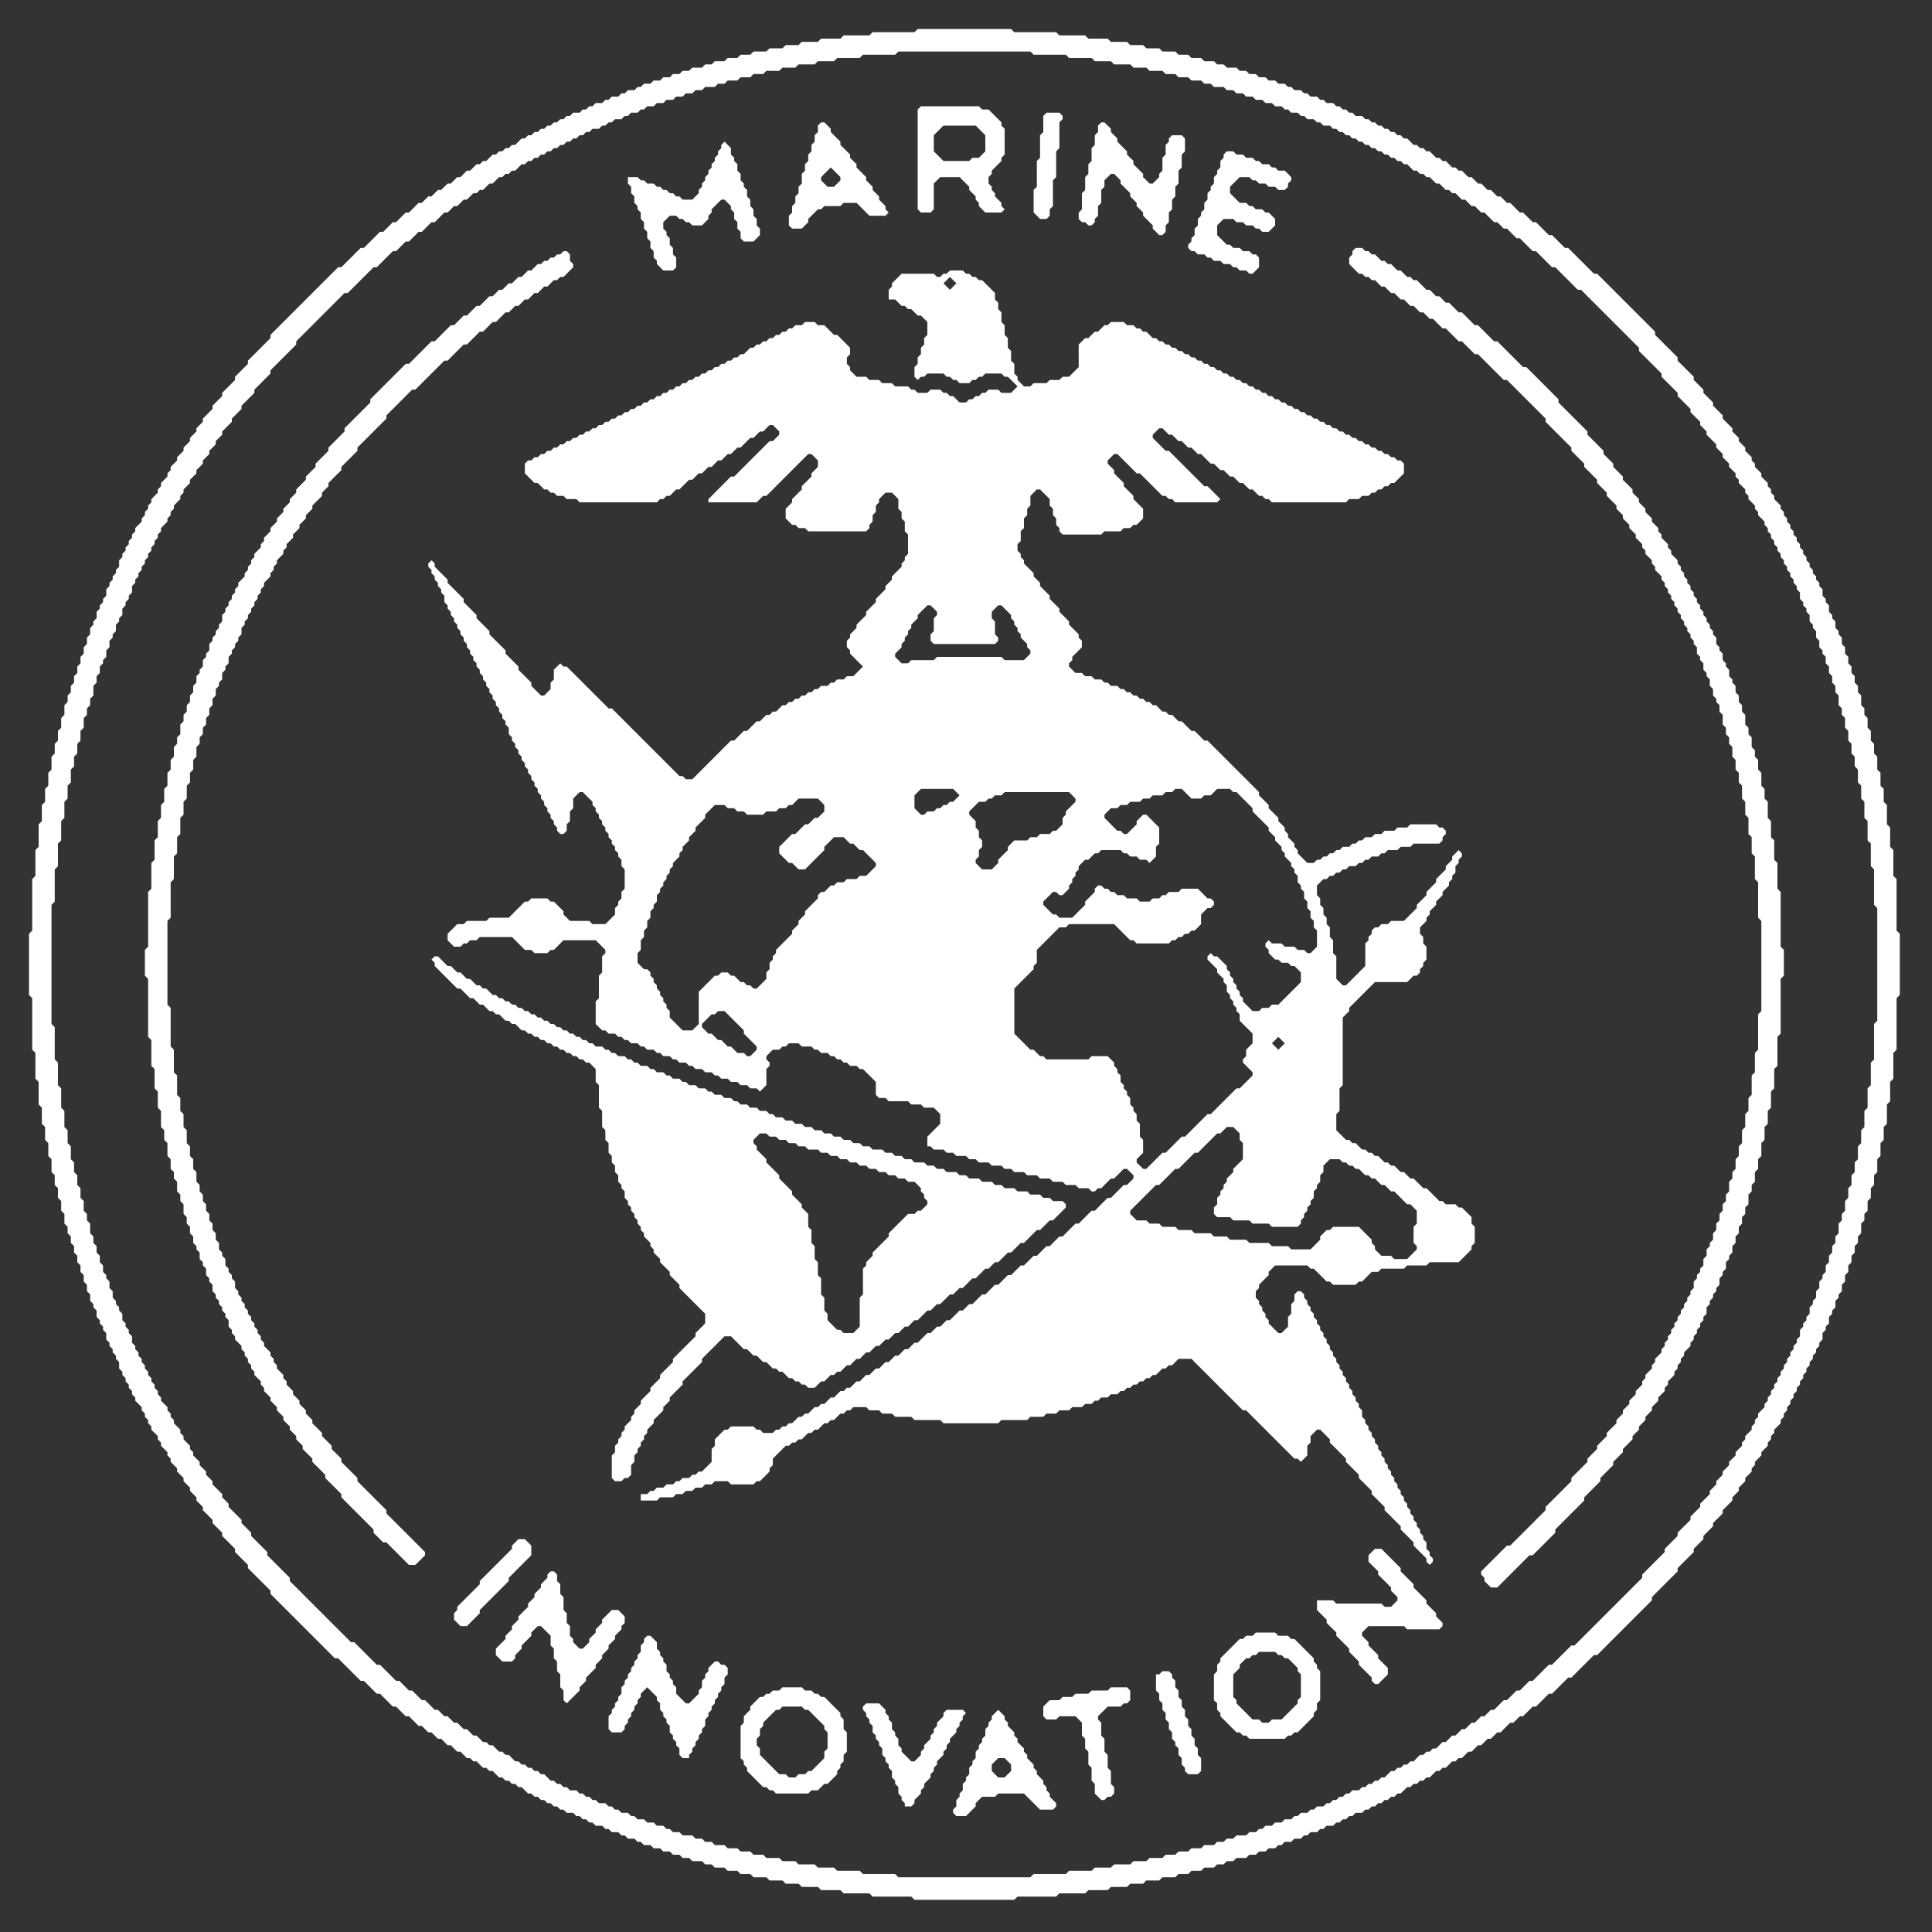 <svg xmlns="http://www.w3.org/2000/svg" viewBox="0 0 600 600" width="600" height="600">
  <rect x="0" y="0" width="600" height="600" fill="#333333" stroke="none"/>
  <path d="M 285 9 L 284 10 L 271 10 L 270 11 L 262 11 L 261 12 L 255 12 L 254 13 L 249 13 L 248 14 L 244 14 L 243 15 L 239 15 L 238 16 L 234 16 L 233 17 L 230 17 L 229 18 L 226 18 L 225 19 L 222 19 L 221 20 L 219 20 L 218 21 L 215 21 L 214 22 L 212 22 L 211 23 L 209 23 L 208 24 L 206 24 L 205 25 L 203 25 L 202 26 L 200 26 L 199 27 L 198 27 L 197 28 L 195 28 L 194 29 L 193 29 L 192 30 L 190 30 L 189 31 L 188 31 L 187 32 L 185 32 L 184 33 L 183 33 L 182 34 L 181 34 L 180 35 L 178 35 L 177 36 L 176 36 L 175 37 L 174 37 L 173 38 L 172 38 L 171 39 L 170 39 L 169 40 L 168 40 L 167 41 L 166 41 L 165 42 L 164 42 L 163 43 L 162 43 L 160 45 L 159 45 L 158 46 L 157 46 L 156 47 L 155 47 L 154 48 L 153 48 L 151 50 L 150 50 L 149 51 L 148 51 L 146 53 L 145 53 L 143 55 L 142 55 L 140 57 L 139 57 L 137 59 L 136 59 L 134 61 L 133 61 L 131 63 L 130 63 L 127 66 L 126 66 L 123 69 L 122 69 L 119 72 L 118 72 L 113 77 L 112 77 L 106 83 L 105 83 L 84 104 L 84 105 L 77 112 L 77 113 L 73 117 L 73 118 L 69 122 L 69 123 L 66 126 L 66 127 L 63 130 L 63 131 L 61 133 L 61 134 L 59 136 L 59 137 L 57 139 L 57 140 L 55 142 L 55 143 L 53 145 L 53 146 L 52 147 L 52 148 L 50 150 L 50 151 L 49 152 L 49 153 L 47 155 L 47 156 L 46 157 L 46 158 L 45 159 L 45 160 L 44 161 L 44 162 L 42 164 L 42 165 L 41 166 L 41 167 L 40 168 L 40 169 L 39 170 L 39 171 L 38 172 L 38 173 L 37 174 L 37 176 L 36 177 L 36 178 L 35 179 L 35 180 L 34 181 L 34 182 L 33 183 L 33 185 L 32 186 L 32 187 L 31 188 L 31 189 L 30 190 L 30 192 L 29 193 L 29 194 L 28 195 L 28 197 L 27 198 L 27 200 L 26 201 L 26 203 L 25 204 L 25 206 L 24 207 L 24 209 L 23 210 L 23 212 L 22 213 L 22 215 L 21 216 L 21 218 L 20 219 L 20 222 L 19 223 L 19 226 L 18 227 L 18 230 L 17 231 L 17 234 L 16 235 L 16 239 L 15 240 L 15 244 L 14 245 L 14 249 L 13 250 L 13 255 L 12 256 L 12 263 L 11 264 L 11 272 L 10 273 L 10 289 L 9 290 L 9 309 L 10 310 L 10 326 L 11 327 L 11 335 L 12 336 L 12 343 L 13 344 L 13 349 L 14 350 L 14 354 L 15 355 L 15 359 L 16 360 L 16 364 L 17 365 L 17 368 L 18 369 L 18 372 L 19 373 L 19 376 L 20 377 L 20 380 L 21 381 L 21 383 L 22 384 L 22 386 L 23 387 L 23 389 L 24 390 L 24 392 L 25 393 L 25 395 L 26 396 L 26 398 L 27 399 L 27 401 L 28 402 L 28 404 L 29 405 L 29 406 L 30 407 L 30 409 L 31 410 L 31 411 L 32 412 L 32 413 L 33 414 L 33 416 L 34 417 L 34 418 L 35 419 L 35 420 L 36 421 L 36 422 L 37 423 L 37 425 L 38 426 L 38 427 L 39 428 L 39 429 L 40 430 L 40 431 L 41 432 L 41 433 L 42 434 L 42 435 L 44 437 L 44 438 L 45 439 L 45 440 L 46 441 L 46 442 L 47 443 L 47 444 L 49 446 L 49 447 L 50 448 L 50 449 L 52 451 L 52 452 L 53 453 L 53 454 L 55 456 L 55 457 L 57 459 L 57 460 L 59 462 L 59 463 L 61 465 L 61 466 L 63 468 L 63 469 L 66 472 L 66 473 L 69 476 L 69 477 L 73 481 L 73 482 L 77 486 L 77 487 L 84 494 L 84 495 L 104 515 L 105 515 L 112 522 L 113 522 L 117 526 L 118 526 L 122 530 L 123 530 L 126 533 L 127 533 L 130 536 L 131 536 L 133 538 L 134 538 L 136 540 L 137 540 L 139 542 L 140 542 L 142 544 L 143 544 L 145 546 L 146 546 L 147 547 L 148 547 L 150 549 L 151 549 L 152 550 L 153 550 L 155 552 L 156 552 L 157 553 L 158 553 L 159 554 L 160 554 L 161 555 L 162 555 L 164 557 L 165 557 L 166 558 L 167 558 L 168 559 L 169 559 L 170 560 L 171 560 L 172 561 L 173 561 L 174 562 L 175 562 L 176 563 L 178 563 L 179 564 L 180 564 L 181 565 L 182 565 L 183 566 L 184 566 L 185 567 L 187 567 L 188 568 L 189 568 L 190 569 L 192 569 L 193 570 L 194 570 L 195 571 L 197 571 L 198 572 L 199 572 L 200 573 L 202 573 L 203 574 L 205 574 L 206 575 L 208 575 L 209 576 L 211 576 L 212 577 L 214 577 L 215 578 L 218 578 L 219 579 L 221 579 L 222 580 L 225 580 L 226 581 L 229 581 L 230 582 L 233 582 L 234 583 L 238 583 L 239 584 L 243 584 L 244 585 L 248 585 L 249 586 L 254 586 L 255 587 L 261 587 L 262 588 L 270 588 L 271 589 L 283 589 L 284 590 L 315 590 L 316 589 L 328 589 L 329 588 L 337 588 L 338 587 L 344 587 L 345 586 L 350 586 L 351 585 L 355 585 L 356 584 L 360 584 L 361 583 L 365 583 L 366 582 L 369 582 L 370 581 L 373 581 L 374 580 L 377 580 L 378 579 L 380 579 L 381 578 L 383 578 L 384 577 L 387 577 L 388 576 L 390 576 L 391 575 L 393 575 L 394 574 L 396 574 L 397 573 L 398 573 L 399 572 L 401 572 L 402 571 L 404 571 L 405 570 L 406 570 L 407 569 L 409 569 L 410 568 L 411 568 L 412 567 L 414 567 L 415 566 L 416 566 L 417 565 L 418 565 L 419 564 L 420 564 L 421 563 L 423 563 L 424 562 L 425 562 L 426 561 L 427 561 L 428 560 L 429 560 L 430 559 L 431 559 L 432 558 L 433 558 L 434 557 L 435 557 L 437 555 L 438 555 L 439 554 L 440 554 L 441 553 L 442 553 L 443 552 L 444 552 L 446 550 L 447 550 L 448 549 L 449 549 L 451 547 L 452 547 L 453 546 L 454 546 L 456 544 L 457 544 L 459 542 L 460 542 L 462 540 L 463 540 L 465 538 L 466 538 L 469 535 L 470 535 L 472 533 L 473 533 L 476 530 L 477 530 L 481 526 L 482 526 L 487 521 L 488 521 L 495 514 L 496 514 L 513 497 L 513 496 L 521 488 L 521 487 L 526 482 L 526 481 L 529 478 L 529 477 L 532 474 L 532 473 L 535 470 L 535 469 L 538 466 L 538 465 L 540 463 L 540 462 L 542 460 L 542 459 L 544 457 L 544 456 L 545 455 L 545 454 L 547 452 L 547 451 L 549 449 L 549 448 L 550 447 L 550 446 L 551 445 L 551 444 L 553 442 L 553 441 L 554 440 L 554 439 L 555 438 L 555 437 L 556 436 L 556 435 L 557 434 L 557 433 L 558 432 L 558 431 L 559 430 L 559 429 L 560 428 L 560 427 L 561 426 L 561 425 L 562 424 L 562 423 L 563 422 L 563 421 L 564 420 L 564 419 L 565 418 L 565 417 L 566 416 L 566 414 L 567 413 L 567 412 L 568 411 L 568 409 L 569 408 L 569 407 L 570 406 L 570 404 L 571 403 L 571 402 L 572 401 L 572 399 L 573 398 L 573 396 L 574 395 L 574 393 L 575 392 L 575 390 L 576 389 L 576 387 L 577 386 L 577 384 L 578 383 L 578 380 L 579 379 L 579 377 L 580 376 L 580 373 L 581 372 L 581 369 L 582 368 L 582 365 L 583 364 L 583 360 L 584 359 L 584 355 L 585 354 L 585 350 L 586 349 L 586 343 L 587 342 L 587 336 L 588 335 L 588 327 L 589 326 L 589 310 L 590 309 L 590 290 L 589 289 L 589 273 L 588 272 L 588 264 L 587 263 L 587 257 L 586 256 L 586 250 L 585 249 L 585 245 L 584 244 L 584 240 L 583 239 L 583 235 L 582 234 L 582 231 L 581 230 L 581 227 L 580 226 L 580 223 L 579 222 L 579 220 L 578 219 L 578 216 L 577 215 L 577 213 L 576 212 L 576 210 L 575 209 L 575 207 L 574 206 L 574 204 L 573 203 L 573 201 L 572 200 L 572 198 L 571 197 L 571 196 L 570 195 L 570 193 L 569 192 L 569 191 L 568 190 L 568 188 L 567 187 L 567 186 L 566 185 L 566 183 L 565 182 L 565 181 L 564 180 L 564 179 L 563 178 L 563 177 L 562 176 L 562 175 L 561 174 L 561 173 L 560 172 L 560 171 L 559 170 L 559 169 L 558 168 L 558 167 L 557 166 L 557 165 L 556 164 L 556 163 L 555 162 L 555 161 L 554 160 L 554 159 L 553 158 L 553 157 L 551 155 L 551 154 L 550 153 L 550 152 L 549 151 L 549 150 L 547 148 L 547 147 L 545 145 L 545 144 L 544 143 L 544 142 L 542 140 L 542 139 L 540 137 L 540 136 L 538 134 L 538 133 L 535 130 L 535 129 L 532 126 L 532 125 L 529 122 L 529 121 L 526 118 L 526 117 L 521 112 L 521 111 L 514 104 L 514 103 L 496 85 L 495 85 L 487 77 L 486 77 L 482 73 L 481 73 L 477 69 L 476 69 L 473 66 L 472 66 L 469 63 L 468 63 L 466 61 L 465 61 L 463 59 L 462 59 L 460 57 L 459 57 L 457 55 L 456 55 L 454 53 L 453 53 L 452 52 L 451 52 L 449 50 L 448 50 L 447 49 L 446 49 L 444 47 L 443 47 L 442 46 L 441 46 L 440 45 L 439 45 L 437 43 L 436 43 L 435 42 L 434 42 L 433 41 L 432 41 L 431 40 L 430 40 L 429 39 L 428 39 L 427 38 L 426 38 L 425 37 L 424 37 L 423 36 L 421 36 L 420 35 L 419 35 L 418 34 L 417 34 L 416 33 L 415 33 L 414 32 L 412 32 L 411 31 L 410 31 L 409 30 L 407 30 L 406 29 L 405 29 L 404 28 L 402 28 L 401 27 L 400 27 L 399 26 L 397 26 L 396 25 L 394 25 L 393 24 L 391 24 L 390 23 L 388 23 L 387 22 L 385 22 L 384 21 L 381 21 L 380 20 L 378 20 L 377 19 L 374 19 L 373 18 L 370 18 L 369 17 L 366 17 L 365 16 L 361 16 L 360 15 L 356 15 L 355 14 L 351 14 L 350 13 L 345 13 L 344 12 L 338 12 L 337 11 L 329 11 L 328 10 L 315 10 L 314 9 Z M 278 17 L 279 16 L 320 16 L 321 17 L 331 17 L 332 18 L 339 18 L 340 19 L 345 19 L 346 20 L 351 20 L 352 21 L 356 21 L 357 22 L 361 22 L 362 23 L 365 23 L 366 24 L 369 24 L 370 25 L 373 25 L 374 26 L 376 26 L 377 27 L 380 27 L 381 28 L 383 28 L 384 29 L 386 29 L 387 30 L 389 30 L 390 31 L 392 31 L 393 32 L 395 32 L 396 33 L 398 33 L 399 34 L 400 34 L 401 35 L 403 35 L 404 36 L 405 36 L 406 37 L 408 37 L 409 38 L 410 38 L 411 39 L 413 39 L 414 40 L 415 40 L 416 41 L 417 41 L 418 42 L 419 42 L 420 43 L 421 43 L 422 44 L 423 44 L 424 45 L 425 45 L 426 46 L 427 46 L 428 47 L 429 47 L 430 48 L 431 48 L 432 49 L 433 49 L 434 50 L 435 50 L 436 51 L 437 51 L 439 53 L 440 53 L 441 54 L 442 54 L 443 55 L 444 55 L 446 57 L 447 57 L 449 59 L 450 59 L 451 60 L 452 60 L 454 62 L 455 62 L 457 64 L 458 64 L 460 66 L 461 66 L 464 69 L 465 69 L 467 71 L 468 71 L 471 74 L 472 74 L 476 78 L 477 78 L 482 83 L 483 83 L 490 90 L 491 90 L 509 108 L 509 109 L 516 116 L 516 117 L 521 122 L 521 123 L 525 127 L 525 128 L 528 131 L 528 132 L 530 134 L 530 135 L 533 138 L 533 139 L 535 141 L 535 142 L 537 144 L 537 145 L 539 147 L 539 148 L 540 149 L 540 150 L 542 152 L 542 153 L 543 154 L 543 155 L 545 157 L 545 158 L 546 159 L 546 160 L 548 162 L 548 163 L 549 164 L 549 165 L 550 166 L 550 167 L 551 168 L 551 169 L 552 170 L 552 171 L 553 172 L 553 173 L 554 174 L 554 175 L 555 176 L 555 177 L 556 178 L 556 179 L 557 180 L 557 181 L 558 182 L 558 183 L 559 184 L 559 186 L 560 187 L 560 188 L 561 189 L 561 190 L 562 191 L 562 193 L 563 194 L 563 195 L 564 196 L 564 198 L 565 199 L 565 201 L 566 202 L 566 203 L 567 204 L 567 206 L 568 207 L 568 209 L 569 210 L 569 212 L 570 213 L 570 215 L 571 216 L 571 219 L 572 220 L 572 222 L 573 223 L 573 226 L 574 227 L 574 230 L 575 231 L 575 234 L 576 235 L 576 238 L 577 239 L 577 243 L 578 244 L 578 248 L 579 249 L 579 254 L 580 255 L 580 261 L 581 262 L 581 269 L 582 270 L 582 281 L 583 282 L 583 317 L 582 318 L 582 329 L 581 330 L 581 337 L 580 338 L 580 344 L 579 345 L 579 350 L 578 351 L 578 355 L 577 356 L 577 360 L 576 361 L 576 364 L 575 365 L 575 368 L 574 369 L 574 372 L 573 373 L 573 376 L 572 377 L 572 379 L 571 380 L 571 383 L 570 384 L 570 386 L 569 387 L 569 389 L 568 390 L 568 392 L 567 393 L 567 395 L 566 396 L 566 397 L 565 398 L 565 400 L 564 401 L 564 403 L 563 404 L 563 405 L 562 406 L 562 408 L 561 409 L 561 410 L 560 411 L 560 412 L 559 413 L 559 415 L 558 416 L 558 417 L 557 418 L 557 419 L 556 420 L 556 421 L 555 422 L 555 423 L 554 424 L 554 425 L 553 426 L 553 427 L 552 428 L 552 429 L 551 430 L 551 431 L 550 432 L 550 433 L 549 434 L 549 435 L 548 436 L 548 437 L 546 439 L 546 440 L 545 441 L 545 442 L 544 443 L 544 444 L 542 446 L 542 447 L 541 448 L 541 449 L 539 451 L 539 452 L 537 454 L 537 455 L 535 457 L 535 458 L 533 460 L 533 461 L 531 463 L 531 464 L 528 467 L 528 468 L 525 471 L 525 472 L 521 476 L 521 477 L 517 481 L 517 482 L 510 489 L 510 490 L 489 511 L 488 511 L 482 517 L 481 517 L 476 522 L 475 522 L 472 525 L 471 525 L 468 528 L 467 528 L 464 531 L 463 531 L 461 533 L 460 533 L 458 535 L 457 535 L 455 537 L 454 537 L 452 539 L 451 539 L 449 541 L 448 541 L 446 543 L 445 543 L 444 544 L 443 544 L 442 545 L 441 545 L 439 547 L 438 547 L 437 548 L 436 548 L 435 549 L 434 549 L 433 550 L 432 550 L 430 552 L 429 552 L 428 553 L 427 553 L 426 554 L 425 554 L 424 555 L 423 555 L 422 556 L 420 556 L 419 557 L 418 557 L 417 558 L 416 558 L 415 559 L 414 559 L 413 560 L 412 560 L 411 561 L 409 561 L 408 562 L 407 562 L 406 563 L 404 563 L 403 564 L 402 564 L 401 565 L 399 565 L 398 566 L 396 566 L 395 567 L 393 567 L 392 568 L 391 568 L 390 569 L 388 569 L 387 570 L 384 570 L 383 571 L 381 571 L 380 572 L 378 572 L 377 573 L 374 573 L 373 574 L 370 574 L 369 575 L 366 575 L 365 576 L 362 576 L 361 577 L 357 577 L 356 578 L 352 578 L 351 579 L 346 579 L 345 580 L 340 580 L 339 581 L 332 581 L 331 582 L 321 582 L 320 583 L 279 583 L 278 582 L 268 582 L 267 581 L 260 581 L 259 580 L 254 580 L 253 579 L 248 579 L 247 578 L 243 578 L 242 577 L 238 577 L 237 576 L 234 576 L 233 575 L 230 575 L 229 574 L 226 574 L 225 573 L 222 573 L 221 572 L 219 572 L 218 571 L 216 571 L 215 570 L 212 570 L 211 569 L 209 569 L 208 568 L 207 568 L 206 567 L 204 567 L 203 566 L 201 566 L 200 565 L 198 565 L 197 564 L 196 564 L 195 563 L 193 563 L 192 562 L 191 562 L 190 561 L 189 561 L 188 560 L 186 560 L 185 559 L 184 559 L 183 558 L 182 558 L 181 557 L 180 557 L 179 556 L 177 556 L 176 555 L 175 555 L 174 554 L 173 554 L 172 553 L 171 553 L 169 551 L 168 551 L 167 550 L 166 550 L 165 549 L 164 549 L 163 548 L 162 548 L 161 547 L 160 547 L 158 545 L 157 545 L 156 544 L 155 544 L 153 542 L 152 542 L 151 541 L 150 541 L 148 539 L 147 539 L 145 537 L 144 537 L 142 535 L 141 535 L 139 533 L 138 533 L 136 531 L 135 531 L 132 528 L 131 528 L 128 525 L 127 525 L 124 522 L 123 522 L 118 517 L 117 517 L 110 510 L 109 510 L 90 491 L 90 490 L 83 483 L 83 482 L 78 477 L 78 476 L 75 473 L 75 472 L 71 468 L 71 467 L 69 465 L 69 464 L 66 461 L 66 460 L 64 458 L 64 457 L 62 455 L 62 454 L 60 452 L 60 451 L 59 450 L 59 449 L 57 447 L 57 446 L 56 445 L 56 444 L 54 442 L 54 441 L 53 440 L 53 439 L 52 438 L 52 437 L 50 435 L 50 434 L 49 433 L 49 432 L 48 431 L 48 430 L 47 429 L 47 428 L 46 427 L 46 426 L 45 425 L 45 424 L 44 423 L 44 422 L 43 421 L 43 420 L 42 419 L 42 418 L 41 417 L 41 415 L 40 414 L 40 413 L 39 412 L 39 411 L 38 410 L 38 408 L 37 407 L 37 406 L 36 405 L 36 404 L 35 403 L 35 401 L 34 400 L 34 398 L 33 397 L 33 396 L 32 395 L 32 393 L 31 392 L 31 390 L 30 389 L 30 387 L 29 386 L 29 384 L 28 383 L 28 380 L 27 379 L 27 377 L 26 376 L 26 373 L 25 372 L 25 369 L 24 368 L 24 365 L 23 364 L 23 361 L 22 360 L 22 356 L 21 355 L 21 351 L 20 350 L 20 345 L 19 344 L 19 338 L 18 337 L 18 330 L 17 329 L 17 319 L 16 318 L 16 281 L 17 280 L 17 270 L 18 269 L 18 262 L 19 261 L 19 255 L 20 254 L 20 249 L 21 248 L 21 244 L 22 243 L 22 239 L 23 238 L 23 235 L 24 234 L 24 231 L 25 230 L 25 227 L 26 226 L 26 223 L 27 222 L 27 220 L 28 219 L 28 217 L 29 216 L 29 213 L 30 212 L 30 210 L 31 209 L 31 207 L 32 206 L 32 205 L 33 204 L 33 202 L 34 201 L 34 199 L 35 198 L 35 197 L 36 196 L 36 194 L 37 193 L 37 192 L 38 191 L 38 189 L 39 188 L 39 187 L 40 186 L 40 185 L 41 184 L 41 182 L 42 181 L 42 180 L 43 179 L 43 178 L 44 177 L 44 176 L 45 175 L 45 174 L 46 173 L 46 172 L 47 171 L 47 170 L 48 169 L 48 168 L 49 167 L 49 166 L 50 165 L 50 164 L 52 162 L 52 161 L 53 160 L 53 159 L 54 158 L 54 157 L 56 155 L 56 154 L 57 153 L 57 152 L 59 150 L 59 149 L 61 147 L 61 146 L 63 144 L 63 143 L 65 141 L 65 140 L 67 138 L 67 137 L 69 135 L 69 134 L 72 131 L 72 130 L 75 127 L 75 126 L 79 122 L 79 121 L 84 116 L 84 115 L 92 107 L 92 106 L 107 91 L 108 91 L 116 83 L 117 83 L 122 78 L 123 78 L 126 75 L 127 75 L 130 72 L 131 72 L 134 69 L 135 69 L 138 66 L 139 66 L 141 64 L 142 64 L 144 62 L 145 62 L 147 60 L 148 60 L 149 59 L 150 59 L 152 57 L 153 57 L 155 55 L 156 55 L 157 54 L 158 54 L 159 53 L 160 53 L 162 51 L 163 51 L 164 50 L 165 50 L 166 49 L 167 49 L 168 48 L 169 48 L 170 47 L 171 47 L 172 46 L 173 46 L 174 45 L 175 45 L 176 44 L 177 44 L 178 43 L 179 43 L 180 42 L 181 42 L 182 41 L 183 41 L 184 40 L 186 40 L 187 39 L 188 39 L 189 38 L 190 38 L 191 37 L 193 37 L 194 36 L 195 36 L 196 35 L 198 35 L 199 34 L 200 34 L 201 33 L 203 33 L 204 32 L 206 32 L 207 31 L 209 31 L 210 30 L 212 30 L 213 29 L 215 29 L 216 28 L 218 28 L 219 27 L 222 27 L 223 26 L 225 26 L 226 25 L 229 25 L 230 24 L 233 24 L 234 23 L 237 23 L 238 22 L 242 22 L 243 21 L 247 21 L 248 20 L 253 20 L 254 19 L 259 19 L 260 18 L 267 18 L 268 17 Z M 286 33 L 285 34 L 285 65 L 286 66 L 289 66 L 290 65 L 290 57 L 292 55 L 298 55 L 301 58 L 301 59 L 303 61 L 303 62 L 304 63 L 304 64 L 306 66 L 311 66 L 312 65 L 311 64 L 311 63 L 309 61 L 309 60 L 308 59 L 308 58 L 307 57 L 307 55 L 308 54 L 308 53 L 311 50 L 311 49 L 312 48 L 312 40 L 311 39 L 311 38 L 307 34 L 305 34 L 304 33 Z M 293 39 L 303 39 L 306 42 L 306 47 L 304 49 L 302 49 L 301 50 L 293 50 L 290 47 L 290 42 Z M 325 35 L 324 36 L 324 41 L 323 42 L 323 49 L 322 50 L 322 58 L 321 59 L 321 66 L 323 68 L 325 68 L 326 67 L 326 65 L 327 64 L 327 56 L 328 55 L 328 47 L 329 46 L 329 38 L 330 37 L 330 36 L 329 35 Z M 255 38 L 254 39 L 254 41 L 253 42 L 253 44 L 252 45 L 252 47 L 251 48 L 251 50 L 250 51 L 250 53 L 249 54 L 249 57 L 248 58 L 248 60 L 247 61 L 247 63 L 246 64 L 246 66 L 245 67 L 245 70 L 246 71 L 249 71 L 251 69 L 251 68 L 254 65 L 255 65 L 256 64 L 261 64 L 262 63 L 266 63 L 270 67 L 275 67 L 276 66 L 275 65 L 275 64 L 273 62 L 273 61 L 271 59 L 271 58 L 269 56 L 269 55 L 266 52 L 266 51 L 264 49 L 264 48 L 261 45 L 261 44 L 258 41 L 258 40 L 256 38 Z M 258 52 L 261 55 L 261 56 L 259 58 L 257 58 L 255 56 L 255 55 Z M 342 38 L 341 39 L 341 41 L 340 42 L 340 45 L 339 46 L 339 50 L 338 51 L 338 54 L 337 55 L 337 59 L 336 60 L 336 65 L 335 66 L 335 68 L 336 69 L 337 69 L 338 70 L 339 70 L 340 69 L 340 68 L 341 67 L 341 64 L 342 63 L 342 59 L 343 58 L 343 56 L 345 54 L 346 54 L 348 56 L 348 57 L 351 60 L 351 61 L 353 63 L 353 64 L 355 66 L 355 67 L 358 70 L 358 71 L 360 73 L 361 73 L 362 72 L 362 70 L 363 69 L 363 66 L 364 65 L 364 62 L 365 61 L 365 58 L 366 57 L 366 53 L 367 52 L 367 48 L 368 47 L 368 43 L 367 42 L 364 42 L 363 43 L 363 44 L 362 45 L 362 48 L 361 49 L 361 53 L 360 54 L 360 55 L 358 57 L 357 57 L 355 55 L 355 54 L 352 51 L 352 50 L 350 48 L 350 47 L 347 44 L 347 43 L 345 41 L 345 40 L 343 38 Z M 225 44 L 224 45 L 224 46 L 223 47 L 223 48 L 222 49 L 222 50 L 221 51 L 221 52 L 220 53 L 220 54 L 219 55 L 219 56 L 218 57 L 218 58 L 217 59 L 217 60 L 215 62 L 212 62 L 211 61 L 210 61 L 209 60 L 208 60 L 207 59 L 206 59 L 205 58 L 204 58 L 203 57 L 201 57 L 200 56 L 199 56 L 198 55 L 195 55 L 195 57 L 196 58 L 196 60 L 197 61 L 197 63 L 198 64 L 198 65 L 199 66 L 199 68 L 200 69 L 200 71 L 201 72 L 201 74 L 202 75 L 202 77 L 203 78 L 203 80 L 204 81 L 204 82 L 206 84 L 209 84 L 210 83 L 210 80 L 209 79 L 209 77 L 208 76 L 208 74 L 207 73 L 207 72 L 206 71 L 206 69 L 208 67 L 210 67 L 211 68 L 212 68 L 213 69 L 214 69 L 215 70 L 218 70 L 220 68 L 220 67 L 221 66 L 221 65 L 224 62 L 225 62 L 227 64 L 227 65 L 228 66 L 228 68 L 229 69 L 229 71 L 230 72 L 230 74 L 231 75 L 234 75 L 236 73 L 236 71 L 235 70 L 235 68 L 234 67 L 234 65 L 233 64 L 233 62 L 232 61 L 232 59 L 231 58 L 231 57 L 230 56 L 230 54 L 229 53 L 229 51 L 228 50 L 228 49 L 227 48 L 227 46 Z M 381 47 L 380 48 L 380 49 L 379 50 L 379 52 L 378 53 L 378 54 L 377 55 L 377 57 L 376 58 L 376 59 L 375 60 L 375 62 L 374 63 L 374 65 L 373 66 L 373 67 L 372 68 L 372 70 L 371 71 L 371 73 L 370 74 L 370 75 L 369 76 L 369 77 L 370 78 L 371 78 L 372 79 L 374 79 L 375 80 L 376 80 L 377 81 L 379 81 L 380 82 L 382 82 L 383 83 L 384 83 L 385 84 L 387 84 L 388 85 L 389 85 L 391 83 L 391 80 L 390 79 L 389 79 L 388 78 L 386 78 L 385 77 L 383 77 L 382 76 L 381 76 L 378 73 L 378 70 L 380 68 L 383 68 L 384 69 L 386 69 L 387 70 L 389 70 L 390 71 L 391 71 L 392 72 L 394 72 L 396 70 L 396 68 L 394 66 L 393 66 L 392 65 L 390 65 L 389 64 L 388 64 L 387 63 L 385 63 L 382 60 L 382 58 L 385 55 L 388 55 L 389 56 L 390 56 L 391 57 L 393 57 L 394 58 L 396 58 L 397 59 L 399 59 L 400 58 L 400 57 L 401 56 L 401 55 L 399 53 L 397 53 L 396 52 L 395 52 L 394 51 L 392 51 L 391 50 L 390 50 L 389 49 L 387 49 L 386 48 L 384 48 L 383 47 Z M 421 77 L 420 78 L 420 79 L 419 80 L 419 82 L 422 85 L 423 85 L 424 86 L 425 86 L 426 87 L 427 87 L 429 89 L 430 89 L 432 91 L 433 91 L 435 93 L 436 93 L 438 95 L 439 95 L 441 97 L 442 97 L 444 99 L 445 99 L 448 102 L 449 102 L 453 106 L 454 106 L 458 110 L 459 110 L 467 118 L 468 118 L 480 130 L 480 131 L 488 139 L 488 140 L 492 144 L 492 145 L 496 149 L 496 150 L 499 153 L 499 154 L 502 157 L 502 158 L 504 160 L 504 161 L 506 163 L 506 164 L 508 166 L 508 167 L 510 169 L 510 170 L 511 171 L 511 172 L 513 174 L 513 175 L 514 176 L 514 177 L 516 179 L 516 180 L 517 181 L 517 182 L 518 183 L 518 184 L 519 185 L 519 186 L 520 187 L 520 188 L 521 189 L 521 190 L 522 191 L 522 192 L 523 193 L 523 194 L 524 195 L 524 196 L 525 197 L 525 198 L 526 199 L 526 200 L 527 201 L 527 203 L 528 204 L 528 205 L 529 206 L 529 208 L 530 209 L 530 210 L 531 211 L 531 213 L 532 214 L 532 216 L 533 217 L 533 218 L 534 219 L 534 221 L 535 222 L 535 225 L 536 226 L 536 228 L 537 229 L 537 231 L 538 232 L 538 235 L 539 236 L 539 239 L 540 240 L 540 243 L 541 244 L 541 248 L 542 249 L 542 253 L 543 254 L 543 259 L 544 260 L 544 265 L 545 266 L 545 273 L 546 274 L 546 285 L 547 286 L 547 314 L 546 315 L 546 326 L 545 327 L 545 333 L 544 334 L 544 340 L 543 341 L 543 345 L 542 346 L 542 350 L 541 351 L 541 355 L 540 356 L 540 359 L 539 360 L 539 363 L 538 364 L 538 366 L 537 367 L 537 370 L 536 371 L 536 373 L 535 374 L 535 376 L 534 377 L 534 379 L 533 380 L 533 382 L 532 383 L 532 385 L 531 386 L 531 387 L 530 388 L 530 390 L 529 391 L 529 393 L 528 394 L 528 395 L 527 396 L 527 397 L 526 398 L 526 400 L 525 401 L 525 402 L 524 403 L 524 404 L 523 405 L 523 406 L 522 407 L 522 408 L 521 409 L 521 410 L 520 411 L 520 412 L 519 413 L 519 414 L 518 415 L 518 416 L 517 417 L 517 418 L 516 419 L 516 420 L 514 422 L 514 423 L 513 424 L 513 425 L 511 427 L 511 428 L 510 429 L 510 430 L 508 432 L 508 433 L 506 435 L 506 436 L 504 438 L 504 439 L 502 441 L 502 442 L 499 445 L 499 446 L 496 449 L 496 450 L 493 453 L 493 454 L 488 459 L 488 460 L 480 468 L 480 469 L 469 480 L 468 480 L 460 488 L 460 489 L 461 490 L 461 491 L 463 493 L 465 493 L 475 483 L 476 483 L 483 476 L 483 475 L 492 466 L 492 465 L 497 460 L 497 459 L 501 455 L 501 454 L 504 451 L 504 450 L 507 447 L 507 446 L 509 444 L 509 443 L 511 441 L 511 440 L 513 438 L 513 437 L 515 435 L 515 434 L 517 432 L 517 431 L 518 430 L 518 429 L 520 427 L 520 426 L 521 425 L 521 424 L 522 423 L 522 422 L 523 421 L 523 420 L 525 418 L 525 417 L 526 416 L 526 415 L 527 414 L 527 413 L 528 412 L 528 411 L 529 410 L 529 409 L 530 408 L 530 406 L 531 405 L 531 404 L 532 403 L 532 402 L 533 401 L 533 400 L 534 399 L 534 397 L 535 396 L 535 395 L 536 394 L 536 392 L 537 391 L 537 390 L 538 389 L 538 387 L 539 386 L 539 384 L 540 383 L 540 381 L 541 380 L 541 378 L 542 377 L 542 375 L 543 374 L 543 371 L 544 370 L 544 368 L 545 367 L 545 364 L 546 363 L 546 360 L 547 359 L 547 355 L 548 354 L 548 350 L 549 349 L 549 345 L 550 344 L 550 339 L 551 338 L 551 332 L 552 331 L 552 322 L 553 321 L 553 304 L 554 303 L 554 295 L 553 294 L 553 277 L 552 276 L 552 268 L 551 267 L 551 261 L 550 260 L 550 255 L 549 254 L 549 249 L 548 248 L 548 245 L 547 244 L 547 240 L 546 239 L 546 236 L 545 235 L 545 233 L 544 232 L 544 229 L 543 228 L 543 226 L 542 225 L 542 222 L 541 221 L 541 219 L 540 218 L 540 216 L 539 215 L 539 213 L 538 212 L 538 211 L 537 210 L 537 208 L 536 207 L 536 206 L 535 205 L 535 203 L 534 202 L 534 201 L 533 200 L 533 198 L 532 197 L 532 196 L 531 195 L 531 194 L 530 193 L 530 192 L 529 191 L 529 190 L 528 189 L 528 188 L 527 187 L 527 186 L 526 185 L 526 184 L 525 183 L 525 182 L 524 181 L 524 180 L 523 179 L 523 178 L 522 177 L 522 176 L 521 175 L 521 174 L 519 172 L 519 171 L 518 170 L 518 169 L 516 167 L 516 166 L 515 165 L 515 164 L 513 162 L 513 161 L 511 159 L 511 158 L 509 156 L 509 155 L 507 153 L 507 152 L 504 149 L 504 148 L 501 145 L 501 144 L 498 141 L 498 140 L 493 135 L 493 134 L 484 125 L 484 124 L 474 114 L 473 114 L 465 106 L 464 106 L 459 101 L 458 101 L 454 97 L 453 97 L 450 94 L 449 94 L 447 92 L 446 92 L 444 90 L 443 90 L 440 87 L 439 87 L 438 86 L 437 86 L 435 84 L 434 84 L 432 82 L 431 82 L 430 81 L 429 81 L 427 79 L 426 79 L 425 78 L 424 78 L 423 77 Z M 175 78 L 174 79 L 173 79 L 172 80 L 171 80 L 170 81 L 169 81 L 168 82 L 167 82 L 165 84 L 164 84 L 162 86 L 161 86 L 159 88 L 158 88 L 156 90 L 155 90 L 153 92 L 152 92 L 149 95 L 148 95 L 145 98 L 144 98 L 141 101 L 140 101 L 135 106 L 134 106 L 127 113 L 126 113 L 115 124 L 115 125 L 107 133 L 107 134 L 102 139 L 102 140 L 98 144 L 98 145 L 95 148 L 95 149 L 92 152 L 92 153 L 90 155 L 90 156 L 88 158 L 88 159 L 86 161 L 86 162 L 84 164 L 84 165 L 82 167 L 82 168 L 81 169 L 81 170 L 79 172 L 79 173 L 78 174 L 78 175 L 77 176 L 77 177 L 76 178 L 76 179 L 74 181 L 74 182 L 73 183 L 73 184 L 72 185 L 72 186 L 71 187 L 71 188 L 70 189 L 70 190 L 69 191 L 69 193 L 68 194 L 68 195 L 67 196 L 67 197 L 66 198 L 66 199 L 65 200 L 65 202 L 64 203 L 64 204 L 63 205 L 63 207 L 62 208 L 62 209 L 61 210 L 61 212 L 60 213 L 60 215 L 59 216 L 59 218 L 58 219 L 58 221 L 57 222 L 57 224 L 56 225 L 56 228 L 55 229 L 55 231 L 54 232 L 54 235 L 53 236 L 53 239 L 52 240 L 52 244 L 51 245 L 51 249 L 50 250 L 50 254 L 49 255 L 49 260 L 48 261 L 48 267 L 47 268 L 47 276 L 46 277 L 46 294 L 45 295 L 45 303 L 46 304 L 46 322 L 47 323 L 47 331 L 48 332 L 48 338 L 49 339 L 49 344 L 50 345 L 50 350 L 51 351 L 51 354 L 52 355 L 52 359 L 53 360 L 53 363 L 54 364 L 54 366 L 55 367 L 55 370 L 56 371 L 56 373 L 57 374 L 57 377 L 58 378 L 58 380 L 59 381 L 59 383 L 60 384 L 60 386 L 61 387 L 61 388 L 62 389 L 62 391 L 63 392 L 63 393 L 64 394 L 64 396 L 65 397 L 65 398 L 66 399 L 66 401 L 67 402 L 67 403 L 68 404 L 68 405 L 69 406 L 69 407 L 70 408 L 70 409 L 71 410 L 71 412 L 72 413 L 72 414 L 73 415 L 73 416 L 75 418 L 75 419 L 76 420 L 76 421 L 77 422 L 77 423 L 78 424 L 78 425 L 79 426 L 79 427 L 81 429 L 81 430 L 82 431 L 82 432 L 84 434 L 84 435 L 86 437 L 86 438 L 88 440 L 88 441 L 90 443 L 90 444 L 92 446 L 92 447 L 94 449 L 94 450 L 97 453 L 97 454 L 101 458 L 101 459 L 106 464 L 106 465 L 116 475 L 116 476 L 119 479 L 120 479 L 127 486 L 129 486 L 132 483 L 132 482 L 120 470 L 120 469 L 111 460 L 111 459 L 106 454 L 106 453 L 103 450 L 103 449 L 100 446 L 100 445 L 97 442 L 97 441 L 95 439 L 95 438 L 93 436 L 93 435 L 91 433 L 91 432 L 89 430 L 89 429 L 88 428 L 88 427 L 86 425 L 86 424 L 85 423 L 85 422 L 84 421 L 84 420 L 82 418 L 82 417 L 81 416 L 81 415 L 80 414 L 80 413 L 79 412 L 79 411 L 78 410 L 78 409 L 77 408 L 77 407 L 76 406 L 76 405 L 75 404 L 75 403 L 74 402 L 74 401 L 73 400 L 73 398 L 72 397 L 72 396 L 71 395 L 71 394 L 70 393 L 70 391 L 69 390 L 69 389 L 68 388 L 68 386 L 67 385 L 67 383 L 66 382 L 66 380 L 65 379 L 65 377 L 64 376 L 64 374 L 63 373 L 63 371 L 62 370 L 62 368 L 61 367 L 61 364 L 60 363 L 60 360 L 59 359 L 59 356 L 58 355 L 58 351 L 57 350 L 57 346 L 56 345 L 56 341 L 55 340 L 55 334 L 54 333 L 54 326 L 53 325 L 53 313 L 52 312 L 52 286 L 53 285 L 53 274 L 54 273 L 54 266 L 55 265 L 55 260 L 56 259 L 56 254 L 57 253 L 57 249 L 58 248 L 58 244 L 59 243 L 59 240 L 60 239 L 60 236 L 61 235 L 61 232 L 62 231 L 62 229 L 63 228 L 63 226 L 64 225 L 64 223 L 65 222 L 65 220 L 66 219 L 66 217 L 67 216 L 67 214 L 68 213 L 68 212 L 69 211 L 69 209 L 70 208 L 70 207 L 71 206 L 71 204 L 72 203 L 72 202 L 73 201 L 73 200 L 74 199 L 74 198 L 75 197 L 75 195 L 76 194 L 76 193 L 77 192 L 77 191 L 78 190 L 78 189 L 79 188 L 79 187 L 80 186 L 80 185 L 81 184 L 81 183 L 82 182 L 82 181 L 84 179 L 84 178 L 85 177 L 85 176 L 86 175 L 86 174 L 88 172 L 88 171 L 89 170 L 89 169 L 91 167 L 91 166 L 93 164 L 93 163 L 95 161 L 95 160 L 97 158 L 97 157 L 100 154 L 100 153 L 102 151 L 102 150 L 106 146 L 106 145 L 111 140 L 111 139 L 120 130 L 120 129 L 128 121 L 129 121 L 138 112 L 139 112 L 144 107 L 145 107 L 149 103 L 150 103 L 153 100 L 154 100 L 157 97 L 158 97 L 160 95 L 161 95 L 163 93 L 164 93 L 166 91 L 167 91 L 169 89 L 170 89 L 172 87 L 173 87 L 174 86 L 175 86 L 178 83 L 178 82 L 177 81 L 177 79 L 176 78 Z M 295 84 L 294 85 L 293 85 L 292 86 L 291 86 L 290 85 L 280 85 L 277 88 L 277 89 L 276 90 L 276 93 L 278 93 L 280 95 L 281 95 L 282 96 L 283 96 L 285 98 L 286 98 L 288 100 L 288 104 L 287 105 L 287 107 L 286 108 L 286 110 L 285 111 L 285 113 L 284 114 L 284 117 L 285 118 L 286 117 L 287 117 L 288 116 L 293 116 L 294 117 L 295 117 L 296 118 L 297 118 L 298 119 L 301 119 L 302 118 L 303 118 L 304 117 L 305 117 L 306 116 L 311 116 L 312 117 L 313 117 L 316 120 L 314 122 L 311 122 L 310 121 L 307 121 L 306 122 L 305 122 L 304 123 L 303 123 L 302 124 L 301 124 L 300 125 L 298 125 L 296 123 L 295 123 L 294 122 L 293 122 L 292 121 L 289 121 L 288 122 L 285 122 L 284 121 L 283 121 L 282 120 L 278 120 L 277 119 L 274 119 L 273 118 L 270 118 L 269 117 L 266 117 L 264 115 L 264 114 L 263 113 L 263 111 L 264 110 L 264 108 L 260 104 L 259 104 L 256 101 L 254 101 L 253 100 L 250 100 L 249 101 L 247 101 L 246 102 L 245 102 L 244 103 L 243 103 L 242 104 L 241 104 L 240 105 L 239 105 L 238 106 L 237 106 L 236 107 L 235 107 L 234 108 L 233 108 L 231 110 L 230 110 L 229 111 L 228 111 L 227 112 L 226 112 L 225 113 L 224 113 L 223 114 L 222 114 L 221 115 L 220 115 L 219 116 L 218 116 L 217 117 L 216 117 L 215 118 L 214 118 L 213 119 L 212 119 L 211 120 L 210 120 L 209 121 L 208 121 L 207 122 L 206 122 L 205 123 L 204 123 L 203 124 L 202 124 L 201 125 L 200 125 L 199 126 L 198 126 L 197 127 L 196 127 L 195 128 L 194 128 L 193 129 L 192 129 L 191 130 L 190 130 L 189 131 L 188 131 L 187 132 L 186 132 L 185 133 L 184 133 L 183 134 L 182 134 L 181 135 L 180 135 L 179 136 L 178 136 L 177 137 L 176 137 L 175 138 L 174 138 L 173 139 L 172 139 L 171 140 L 170 140 L 169 141 L 168 141 L 167 142 L 166 142 L 165 143 L 164 143 L 163 144 L 163 147 L 166 150 L 167 150 L 169 152 L 170 152 L 171 153 L 172 153 L 173 154 L 175 154 L 176 155 L 179 155 L 180 156 L 204 156 L 205 155 L 206 155 L 207 154 L 208 154 L 210 152 L 211 152 L 214 149 L 215 149 L 217 147 L 218 147 L 220 145 L 221 145 L 223 143 L 224 143 L 226 141 L 227 141 L 229 139 L 230 139 L 233 136 L 234 136 L 236 134 L 237 134 L 239 132 L 240 132 L 242 134 L 242 135 L 240 137 L 239 137 L 228 148 L 227 148 L 220 155 L 220 156 L 235 156 L 237 154 L 238 154 L 251 141 L 252 141 L 254 143 L 254 145 L 252 147 L 252 148 L 249 151 L 249 152 L 246 155 L 246 156 L 244 158 L 244 161 L 246 163 L 247 163 L 248 164 L 250 164 L 251 165 L 269 165 L 270 164 L 270 163 L 271 162 L 271 160 L 272 159 L 272 157 L 273 156 L 273 155 L 275 153 L 277 153 L 279 155 L 279 158 L 280 159 L 280 161 L 281 162 L 281 165 L 282 166 L 282 172 L 281 173 L 281 174 L 280 175 L 280 176 L 277 179 L 277 180 L 275 182 L 275 183 L 272 186 L 272 187 L 269 190 L 269 191 L 266 194 L 266 195 L 264 197 L 264 198 L 263 199 L 263 201 L 264 202 L 264 203 L 268 207 L 265 210 L 263 210 L 262 211 L 260 211 L 259 212 L 258 212 L 257 213 L 255 213 L 254 214 L 253 214 L 252 215 L 251 215 L 250 216 L 249 216 L 248 217 L 247 217 L 246 218 L 245 218 L 244 219 L 243 219 L 241 221 L 240 221 L 239 222 L 238 222 L 236 224 L 235 224 L 232 227 L 231 227 L 228 230 L 227 230 L 215 242 L 213 242 L 212 241 L 211 241 L 190 220 L 189 220 L 176 207 L 175 207 L 174 206 L 172 208 L 172 211 L 171 212 L 171 214 L 169 216 L 168 216 L 165 213 L 165 212 L 161 208 L 161 207 L 157 203 L 157 202 L 152 197 L 152 196 L 148 192 L 148 191 L 144 187 L 144 186 L 139 181 L 139 180 L 135 176 L 135 175 L 134 174 L 133 175 L 133 176 L 134 177 L 134 178 L 135 179 L 135 180 L 136 181 L 136 182 L 137 183 L 137 184 L 138 185 L 138 187 L 139 188 L 139 189 L 140 190 L 140 191 L 141 192 L 141 193 L 142 194 L 142 195 L 143 196 L 143 197 L 144 198 L 144 199 L 145 200 L 145 201 L 146 202 L 146 203 L 147 204 L 147 205 L 148 206 L 148 207 L 149 208 L 149 209 L 150 210 L 150 211 L 151 212 L 151 213 L 152 214 L 152 215 L 153 216 L 153 217 L 154 218 L 154 219 L 155 220 L 155 221 L 156 222 L 156 223 L 157 224 L 157 225 L 158 226 L 158 228 L 159 229 L 159 230 L 160 231 L 160 232 L 161 233 L 161 234 L 162 235 L 162 236 L 163 237 L 163 238 L 164 239 L 164 240 L 165 241 L 165 242 L 166 243 L 166 244 L 167 245 L 167 246 L 168 247 L 168 248 L 169 249 L 169 250 L 170 251 L 170 252 L 171 253 L 171 254 L 172 255 L 172 256 L 173 257 L 173 258 L 174 259 L 175 259 L 176 258 L 176 256 L 177 255 L 177 252 L 178 251 L 178 248 L 180 246 L 181 246 L 184 249 L 184 250 L 185 251 L 185 252 L 186 253 L 186 254 L 187 255 L 187 256 L 188 257 L 188 258 L 189 259 L 189 260 L 190 261 L 190 262 L 191 263 L 191 264 L 192 265 L 192 266 L 193 267 L 193 269 L 194 270 L 194 276 L 193 277 L 193 279 L 192 280 L 192 281 L 191 282 L 191 284 L 188 287 L 184 287 L 183 286 L 177 286 L 175 284 L 175 283 L 172 280 L 171 280 L 170 279 L 165 279 L 164 280 L 163 280 L 158 285 L 152 285 L 151 286 L 145 286 L 144 287 L 142 287 L 139 290 L 139 292 L 141 294 L 143 294 L 144 293 L 145 293 L 146 292 L 148 292 L 149 291 L 159 291 L 163 295 L 165 295 L 166 296 L 170 296 L 171 295 L 172 295 L 175 292 L 185 292 L 188 295 L 188 296 L 187 297 L 187 302 L 186 303 L 186 310 L 185 311 L 185 318 L 187 320 L 188 320 L 189 321 L 191 321 L 192 322 L 193 322 L 194 323 L 195 323 L 196 324 L 198 324 L 199 325 L 200 325 L 201 326 L 203 326 L 204 327 L 205 327 L 206 328 L 208 328 L 209 329 L 210 329 L 211 330 L 213 330 L 214 331 L 215 331 L 216 332 L 218 332 L 219 333 L 221 333 L 222 334 L 223 334 L 224 335 L 226 335 L 227 336 L 229 336 L 230 337 L 232 337 L 233 338 L 235 338 L 236 339 L 238 337 L 238 332 L 239 331 L 239 330 L 238 329 L 238 328 L 240 326 L 242 326 L 243 325 L 244 325 L 245 324 L 248 324 L 249 325 L 252 325 L 253 326 L 254 326 L 255 327 L 257 327 L 258 328 L 259 328 L 260 329 L 261 329 L 262 330 L 263 330 L 264 331 L 266 331 L 267 332 L 268 332 L 272 336 L 272 340 L 273 341 L 275 341 L 276 342 L 282 342 L 283 343 L 286 343 L 287 344 L 290 344 L 292 346 L 292 349 L 288 353 L 288 356 L 289 356 L 290 357 L 293 357 L 294 358 L 296 358 L 297 359 L 300 359 L 301 360 L 303 360 L 304 361 L 307 361 L 308 362 L 311 362 L 312 363 L 314 363 L 315 364 L 318 364 L 319 365 L 322 365 L 323 366 L 326 366 L 327 367 L 330 367 L 331 368 L 334 368 L 335 369 L 338 369 L 339 370 L 340 370 L 341 369 L 342 369 L 345 366 L 346 366 L 349 363 L 350 363 L 352 365 L 352 366 L 350 368 L 349 368 L 345 372 L 344 372 L 340 376 L 339 376 L 335 380 L 334 380 L 330 384 L 329 384 L 326 387 L 325 387 L 322 390 L 321 390 L 318 393 L 317 393 L 314 396 L 313 396 L 310 399 L 309 399 L 306 402 L 305 402 L 302 405 L 301 405 L 299 407 L 298 407 L 295 410 L 294 410 L 292 412 L 291 412 L 289 414 L 288 414 L 285 417 L 284 417 L 282 419 L 281 419 L 279 421 L 278 421 L 276 423 L 275 423 L 273 425 L 272 425 L 270 427 L 269 427 L 267 429 L 266 429 L 264 431 L 263 431 L 262 432 L 261 432 L 259 434 L 258 434 L 256 436 L 255 436 L 254 437 L 253 437 L 251 439 L 250 439 L 249 440 L 248 440 L 246 442 L 245 442 L 244 443 L 243 443 L 242 444 L 241 444 L 240 445 L 237 445 L 236 444 L 235 444 L 234 443 L 227 443 L 226 444 L 225 444 L 222 447 L 222 449 L 221 450 L 221 454 L 218 457 L 217 457 L 216 458 L 215 458 L 214 459 L 212 459 L 211 460 L 210 460 L 209 461 L 207 461 L 206 462 L 204 462 L 203 463 L 202 463 L 201 464 L 199 464 L 199 466 L 204 466 L 205 465 L 209 465 L 210 464 L 212 464 L 213 463 L 215 463 L 216 462 L 218 462 L 219 461 L 221 461 L 222 460 L 226 460 L 227 461 L 234 461 L 235 460 L 236 460 L 239 457 L 239 456 L 240 455 L 240 453 L 244 449 L 245 449 L 246 448 L 247 448 L 248 447 L 249 447 L 251 445 L 252 445 L 253 444 L 254 444 L 256 442 L 257 442 L 258 441 L 259 441 L 261 439 L 262 439 L 263 438 L 264 438 L 265 437 L 269 437 L 270 438 L 273 438 L 274 439 L 277 439 L 278 440 L 283 440 L 284 441 L 292 441 L 293 442 L 310 442 L 311 441 L 319 441 L 320 440 L 324 440 L 325 439 L 328 439 L 329 438 L 332 438 L 333 437 L 336 437 L 337 436 L 339 436 L 340 435 L 341 435 L 342 434 L 344 434 L 345 433 L 347 433 L 348 432 L 349 432 L 350 431 L 351 431 L 352 430 L 353 430 L 354 429 L 355 429 L 356 428 L 357 428 L 358 427 L 359 427 L 361 425 L 362 425 L 363 424 L 364 424 L 366 422 L 370 422 L 386 438 L 387 438 L 402 453 L 403 453 L 404 454 L 406 452 L 406 449 L 407 448 L 407 446 L 409 444 L 410 444 L 413 447 L 413 448 L 418 453 L 418 454 L 422 458 L 422 459 L 426 463 L 426 464 L 430 468 L 430 469 L 435 474 L 435 475 L 439 479 L 439 480 L 443 484 L 443 485 L 444 486 L 445 485 L 445 484 L 444 483 L 444 482 L 443 481 L 443 479 L 442 478 L 442 477 L 441 476 L 441 475 L 440 474 L 440 473 L 439 472 L 439 471 L 438 470 L 438 469 L 437 468 L 437 467 L 436 466 L 436 465 L 435 464 L 435 463 L 434 462 L 434 461 L 433 460 L 433 459 L 432 458 L 432 457 L 431 456 L 431 455 L 430 454 L 430 453 L 429 452 L 429 451 L 428 450 L 428 449 L 427 448 L 427 447 L 426 446 L 426 445 L 425 444 L 425 443 L 424 442 L 424 441 L 423 440 L 423 438 L 422 437 L 422 436 L 421 435 L 421 434 L 420 433 L 420 432 L 419 431 L 419 430 L 418 429 L 418 428 L 417 427 L 417 426 L 416 425 L 416 424 L 415 423 L 415 422 L 414 421 L 414 420 L 413 419 L 413 418 L 412 417 L 412 416 L 411 415 L 411 414 L 410 413 L 410 412 L 409 411 L 409 410 L 408 409 L 408 408 L 407 407 L 407 406 L 406 405 L 406 404 L 405 403 L 405 402 L 404 401 L 403 401 L 402 402 L 402 404 L 401 405 L 401 408 L 400 409 L 400 412 L 398 414 L 397 414 L 394 411 L 394 410 L 393 409 L 393 408 L 392 407 L 392 406 L 391 405 L 391 404 L 390 403 L 390 401 L 391 400 L 391 399 L 394 396 L 394 395 L 396 393 L 406 393 L 407 394 L 408 394 L 412 398 L 413 398 L 414 399 L 421 399 L 422 398 L 423 398 L 426 395 L 428 395 L 429 394 L 436 394 L 437 393 L 443 393 L 444 392 L 453 392 L 457 388 L 457 387 L 458 386 L 458 381 L 457 380 L 457 378 L 454 375 L 453 375 L 452 374 L 449 374 L 448 373 L 447 373 L 443 369 L 442 369 L 439 366 L 438 366 L 436 364 L 435 364 L 433 362 L 432 362 L 431 361 L 430 361 L 428 359 L 427 359 L 426 358 L 425 358 L 424 357 L 423 357 L 421 355 L 420 355 L 419 354 L 418 354 L 415 351 L 415 346 L 416 345 L 416 338 L 417 337 L 417 316 L 419 314 L 419 313 L 427 305 L 437 305 L 439 303 L 440 303 L 441 302 L 441 301 L 442 300 L 442 299 L 443 298 L 443 294 L 442 293 L 442 291 L 441 290 L 441 288 L 443 286 L 443 285 L 444 284 L 444 283 L 446 281 L 446 280 L 448 278 L 448 277 L 450 275 L 450 274 L 451 273 L 451 272 L 452 271 L 452 269 L 453 268 L 453 267 L 454 266 L 454 265 L 453 264 L 451 266 L 451 267 L 449 269 L 449 270 L 446 273 L 446 274 L 443 277 L 443 278 L 440 281 L 440 282 L 436 286 L 432 286 L 431 287 L 429 287 L 428 288 L 427 288 L 426 289 L 426 290 L 425 291 L 425 292 L 424 293 L 424 300 L 418 306 L 417 306 L 415 304 L 415 297 L 414 296 L 414 292 L 413 291 L 413 288 L 412 287 L 412 285 L 411 284 L 411 282 L 410 281 L 410 279 L 409 278 L 409 275 L 411 273 L 412 273 L 413 272 L 414 272 L 415 271 L 416 271 L 417 270 L 418 270 L 419 269 L 421 269 L 422 268 L 423 268 L 424 267 L 425 267 L 426 266 L 428 266 L 429 265 L 430 265 L 431 264 L 434 264 L 435 263 L 438 263 L 439 262 L 447 262 L 448 261 L 448 260 L 449 259 L 449 258 L 448 257 L 447 257 L 446 256 L 438 256 L 437 257 L 434 257 L 433 258 L 430 258 L 429 259 L 427 259 L 426 260 L 424 260 L 423 261 L 422 261 L 421 262 L 420 262 L 419 263 L 417 263 L 416 264 L 415 264 L 414 265 L 413 265 L 412 266 L 411 266 L 410 267 L 409 267 L 408 268 L 406 268 L 403 265 L 403 264 L 402 263 L 402 262 L 400 260 L 400 259 L 399 258 L 399 257 L 397 255 L 397 254 L 394 251 L 394 250 L 391 247 L 391 246 L 375 230 L 374 230 L 371 227 L 370 227 L 367 224 L 366 224 L 364 222 L 363 222 L 362 221 L 361 221 L 359 219 L 358 219 L 357 218 L 356 218 L 355 217 L 354 217 L 353 216 L 352 216 L 351 215 L 350 215 L 349 214 L 348 214 L 347 213 L 345 213 L 344 212 L 343 212 L 342 211 L 340 211 L 339 210 L 337 210 L 336 209 L 334 209 L 332 207 L 332 206 L 333 205 L 333 204 L 336 201 L 336 199 L 335 198 L 335 197 L 332 194 L 332 193 L 329 190 L 329 189 L 326 186 L 326 185 L 323 182 L 323 181 L 321 179 L 321 178 L 318 175 L 318 174 L 317 173 L 317 172 L 316 171 L 316 169 L 317 168 L 317 165 L 318 164 L 318 161 L 319 160 L 319 158 L 320 157 L 320 154 L 322 152 L 323 152 L 326 155 L 326 157 L 327 158 L 327 160 L 328 161 L 328 163 L 329 164 L 329 165 L 330 166 L 342 166 L 343 165 L 348 165 L 349 164 L 351 164 L 352 163 L 353 163 L 355 161 L 355 158 L 352 155 L 352 154 L 349 151 L 349 150 L 346 147 L 346 146 L 344 144 L 344 143 L 346 141 L 347 141 L 353 147 L 354 147 L 361 154 L 362 154 L 363 155 L 364 155 L 365 156 L 378 156 L 379 155 L 375 151 L 374 151 L 363 140 L 362 140 L 358 136 L 358 135 L 360 133 L 361 133 L 363 135 L 364 135 L 366 137 L 367 137 L 369 139 L 370 139 L 372 141 L 373 141 L 376 144 L 377 144 L 379 146 L 380 146 L 382 148 L 383 148 L 385 150 L 386 150 L 388 152 L 389 152 L 391 154 L 392 154 L 393 155 L 394 155 L 395 156 L 418 156 L 419 155 L 422 155 L 423 154 L 425 154 L 426 153 L 427 153 L 428 152 L 429 152 L 430 151 L 431 151 L 432 150 L 433 150 L 436 147 L 436 144 L 435 143 L 434 143 L 433 142 L 432 142 L 431 141 L 430 141 L 429 140 L 428 140 L 427 139 L 426 139 L 425 138 L 424 138 L 423 137 L 422 137 L 421 136 L 420 136 L 419 135 L 418 135 L 417 134 L 416 134 L 415 133 L 414 133 L 413 132 L 412 132 L 411 131 L 410 131 L 409 130 L 408 130 L 407 129 L 406 129 L 405 128 L 404 128 L 403 127 L 402 127 L 401 126 L 400 126 L 399 125 L 398 125 L 397 124 L 396 124 L 395 123 L 394 123 L 393 122 L 392 122 L 391 121 L 390 121 L 389 120 L 388 120 L 387 119 L 386 119 L 385 118 L 384 118 L 383 117 L 382 117 L 381 116 L 380 116 L 379 115 L 378 115 L 377 114 L 376 114 L 375 113 L 374 113 L 373 112 L 372 112 L 371 111 L 370 111 L 369 110 L 368 110 L 367 109 L 366 109 L 365 108 L 364 108 L 363 107 L 362 107 L 361 106 L 360 106 L 359 105 L 358 105 L 356 103 L 355 103 L 354 102 L 353 102 L 352 101 L 350 101 L 349 100 L 345 100 L 344 101 L 343 101 L 341 103 L 340 103 L 338 105 L 337 105 L 335 107 L 335 114 L 332 117 L 330 117 L 329 118 L 326 118 L 325 119 L 321 119 L 320 120 L 318 120 L 316 118 L 316 117 L 315 116 L 315 113 L 314 112 L 314 109 L 313 108 L 313 105 L 312 104 L 312 101 L 311 100 L 311 97 L 310 96 L 310 94 L 309 93 L 309 91 L 305 87 L 304 87 L 303 86 L 302 86 L 301 85 L 300 85 L 299 84 Z M 295 86 L 297 88 L 295 90 L 293 88 Z M 288 188 L 289 188 L 291 190 L 291 191 L 290 192 L 290 196 L 289 197 L 289 199 L 290 200 L 309 200 L 310 199 L 310 198 L 309 197 L 309 193 L 308 192 L 308 190 L 310 188 L 311 188 L 314 191 L 314 192 L 315 193 L 315 194 L 316 195 L 316 196 L 317 197 L 317 198 L 319 200 L 319 201 L 320 202 L 320 203 L 318 205 L 312 205 L 311 204 L 291 204 L 290 205 L 283 205 L 282 206 L 280 206 L 278 204 L 278 203 L 280 201 L 280 200 L 281 199 L 281 198 L 282 197 L 282 196 L 283 195 L 283 194 L 285 192 L 285 191 Z M 286 245 L 296 245 L 298 247 L 296 249 L 295 249 L 294 250 L 293 250 L 292 251 L 291 251 L 290 252 L 288 252 L 287 253 L 286 253 L 284 251 L 284 247 Z M 364 246 L 365 245 L 367 245 L 370 248 L 373 248 L 374 247 L 376 247 L 378 245 L 382 245 L 383 246 L 384 246 L 389 251 L 389 252 L 394 257 L 394 258 L 396 260 L 396 261 L 398 263 L 398 264 L 399 265 L 399 266 L 401 268 L 401 269 L 402 270 L 402 271 L 403 272 L 403 274 L 404 275 L 404 276 L 405 277 L 405 279 L 406 280 L 406 282 L 407 283 L 407 285 L 408 286 L 408 288 L 409 289 L 409 294 L 407 296 L 406 296 L 405 295 L 403 295 L 402 294 L 399 294 L 398 293 L 395 293 L 394 292 L 393 293 L 393 294 L 394 295 L 394 296 L 396 298 L 397 298 L 398 299 L 400 299 L 401 300 L 402 300 L 404 302 L 404 305 L 397 312 L 395 312 L 394 313 L 392 313 L 391 314 L 389 314 L 386 311 L 386 310 L 385 309 L 385 308 L 384 307 L 384 306 L 383 305 L 383 304 L 382 303 L 382 302 L 381 301 L 381 300 L 378 297 L 377 297 L 376 296 L 375 297 L 375 298 L 378 301 L 378 302 L 380 304 L 380 305 L 381 306 L 381 308 L 382 309 L 382 310 L 383 311 L 383 312 L 384 313 L 384 314 L 385 315 L 385 317 L 389 321 L 389 324 L 387 326 L 387 328 L 386 329 L 386 330 L 389 333 L 389 334 L 385 338 L 384 338 L 376 346 L 375 346 L 368 353 L 367 353 L 362 358 L 361 358 L 356 363 L 355 363 L 353 361 L 353 360 L 355 358 L 355 354 L 354 353 L 354 349 L 353 348 L 353 346 L 352 345 L 352 344 L 351 343 L 351 341 L 350 340 L 350 339 L 349 338 L 349 337 L 348 336 L 348 334 L 347 333 L 347 332 L 346 331 L 346 330 L 344 328 L 339 328 L 338 329 L 325 329 L 324 328 L 323 328 L 321 326 L 320 326 L 315 321 L 315 307 L 321 301 L 321 300 L 322 299 L 322 295 L 329 288 L 331 288 L 332 287 L 346 287 L 351 292 L 352 292 L 353 293 L 363 293 L 364 292 L 365 292 L 366 291 L 367 291 L 368 290 L 369 290 L 370 289 L 371 289 L 373 287 L 373 284 L 375 282 L 376 282 L 377 281 L 377 280 L 376 279 L 375 279 L 372 276 L 367 276 L 366 277 L 363 277 L 362 278 L 361 278 L 360 279 L 358 279 L 357 280 L 354 280 L 353 279 L 350 279 L 349 278 L 347 278 L 346 277 L 345 277 L 344 276 L 343 276 L 342 275 L 341 275 L 340 276 L 340 277 L 337 280 L 337 281 L 333 285 L 329 285 L 328 284 L 327 284 L 324 281 L 324 280 L 327 277 L 328 277 L 329 278 L 330 278 L 332 276 L 332 275 L 333 274 L 333 273 L 334 272 L 334 271 L 335 270 L 335 269 L 337 267 L 338 267 L 340 265 L 341 265 L 342 264 L 348 264 L 349 265 L 350 265 L 351 266 L 353 266 L 354 267 L 356 267 L 357 268 L 359 266 L 359 263 L 360 262 L 360 257 L 356 253 L 355 253 L 353 255 L 353 256 L 350 259 L 349 259 L 348 258 L 347 258 L 343 254 L 343 253 L 345 251 L 347 251 L 348 250 L 350 250 L 351 249 L 354 249 L 355 248 L 357 248 L 358 247 L 361 247 L 362 246 Z M 311 247 L 312 246 L 332 246 L 334 248 L 334 249 L 331 252 L 331 253 L 330 254 L 330 256 L 328 258 L 327 258 L 326 259 L 323 259 L 322 260 L 320 260 L 319 261 L 315 261 L 313 263 L 313 264 L 310 267 L 310 268 L 308 270 L 305 270 L 303 268 L 303 267 L 304 266 L 304 264 L 305 263 L 305 261 L 304 260 L 304 258 L 303 257 L 303 255 L 301 253 L 301 252 L 304 249 L 306 249 L 307 248 L 308 248 L 309 247 Z M 248 248 L 254 248 L 256 250 L 256 252 L 254 254 L 253 254 L 251 256 L 250 256 L 247 259 L 246 259 L 242 263 L 242 265 L 245 268 L 246 268 L 248 270 L 250 270 L 256 264 L 256 263 L 259 260 L 262 260 L 264 262 L 265 262 L 267 264 L 268 264 L 272 268 L 272 269 L 269 272 L 267 272 L 266 273 L 263 273 L 262 274 L 260 274 L 259 275 L 258 275 L 256 277 L 255 277 L 254 278 L 254 279 L 250 283 L 250 284 L 248 286 L 248 287 L 246 289 L 246 290 L 241 295 L 241 296 L 240 297 L 240 298 L 239 299 L 239 301 L 238 302 L 238 304 L 235 307 L 234 307 L 233 306 L 232 306 L 231 305 L 230 305 L 228 303 L 227 303 L 226 302 L 224 302 L 223 303 L 222 303 L 217 308 L 217 318 L 215 320 L 212 320 L 208 316 L 208 314 L 207 313 L 207 312 L 206 311 L 206 310 L 205 309 L 205 308 L 204 307 L 204 306 L 203 305 L 203 304 L 202 303 L 202 302 L 201 301 L 200 301 L 198 299 L 198 296 L 199 295 L 199 292 L 200 291 L 200 289 L 201 288 L 201 286 L 202 285 L 202 283 L 203 282 L 203 281 L 204 280 L 204 278 L 205 277 L 205 276 L 206 275 L 206 274 L 207 273 L 207 272 L 208 271 L 208 270 L 209 269 L 209 268 L 211 266 L 211 265 L 212 264 L 212 263 L 214 261 L 214 260 L 216 258 L 216 257 L 219 254 L 219 253 L 222 250 L 225 250 L 226 251 L 228 251 L 229 252 L 231 252 L 232 253 L 237 253 L 238 252 L 241 252 L 242 251 L 244 251 L 245 250 L 246 250 Z M 222 315 L 223 314 L 225 314 L 231 320 L 231 321 L 235 325 L 235 326 L 233 328 L 232 328 L 231 327 L 229 327 L 227 325 L 226 325 L 224 323 L 223 323 L 221 321 L 220 321 L 218 319 L 218 318 L 221 315 Z M 397 322 L 399 324 L 397 326 L 395 324 Z M 381 350 L 383 350 L 385 352 L 385 354 L 386 355 L 386 360 L 383 363 L 383 364 L 381 366 L 381 367 L 380 368 L 380 369 L 379 370 L 379 371 L 378 372 L 378 374 L 377 375 L 377 377 L 378 378 L 382 378 L 383 379 L 388 379 L 389 380 L 394 380 L 395 381 L 403 381 L 404 380 L 404 379 L 405 378 L 405 377 L 406 376 L 406 375 L 407 374 L 407 373 L 408 372 L 408 370 L 409 369 L 409 368 L 410 367 L 410 365 L 411 364 L 411 362 L 413 360 L 416 360 L 417 361 L 418 361 L 419 362 L 420 362 L 421 363 L 422 363 L 424 365 L 425 365 L 426 366 L 427 366 L 429 368 L 430 368 L 432 370 L 433 370 L 437 374 L 438 374 L 440 376 L 440 380 L 439 381 L 439 386 L 440 387 L 440 388 L 437 391 L 433 391 L 432 390 L 429 390 L 427 388 L 427 387 L 426 386 L 426 385 L 422 381 L 414 381 L 413 382 L 412 382 L 410 384 L 410 385 L 407 388 L 401 388 L 400 387 L 395 387 L 394 386 L 388 386 L 387 385 L 382 385 L 381 384 L 377 384 L 376 383 L 371 383 L 370 382 L 366 382 L 365 381 L 361 381 L 360 380 L 357 380 L 356 379 L 353 379 L 351 377 L 351 376 L 359 368 L 360 368 L 365 363 L 366 363 L 371 358 L 372 358 L 378 352 L 379 352 Z M 135 297 L 134 298 L 135 299 L 135 300 L 142 307 L 143 307 L 146 310 L 147 310 L 149 312 L 150 312 L 152 314 L 153 314 L 154 315 L 155 315 L 157 317 L 158 317 L 159 318 L 160 318 L 162 320 L 163 320 L 164 321 L 165 321 L 166 322 L 167 322 L 168 323 L 169 323 L 170 324 L 171 324 L 172 325 L 173 325 L 174 326 L 175 326 L 176 327 L 177 327 L 178 328 L 179 328 L 180 329 L 181 329 L 182 330 L 183 330 L 185 332 L 185 336 L 186 337 L 186 344 L 187 345 L 187 350 L 188 351 L 188 354 L 189 355 L 189 358 L 190 359 L 190 361 L 191 362 L 191 364 L 192 365 L 192 367 L 193 368 L 193 369 L 194 370 L 194 372 L 195 373 L 195 374 L 196 375 L 196 376 L 197 377 L 197 378 L 198 379 L 198 380 L 199 381 L 199 382 L 200 383 L 200 384 L 202 386 L 202 387 L 203 388 L 203 389 L 205 391 L 205 392 L 208 395 L 208 396 L 211 399 L 211 400 L 219 408 L 219 411 L 216 414 L 216 415 L 209 422 L 209 423 L 205 427 L 205 428 L 202 431 L 202 432 L 199 435 L 199 436 L 197 438 L 197 439 L 196 440 L 196 441 L 194 443 L 194 444 L 193 445 L 193 446 L 192 447 L 192 448 L 191 449 L 191 451 L 190 452 L 190 459 L 191 460 L 193 460 L 194 459 L 195 459 L 196 458 L 196 455 L 197 454 L 197 452 L 198 451 L 198 450 L 199 449 L 199 448 L 200 447 L 200 446 L 201 445 L 201 444 L 203 442 L 203 441 L 206 438 L 206 437 L 208 435 L 208 434 L 212 430 L 212 429 L 218 423 L 218 422 L 225 415 L 227 415 L 231 419 L 232 419 L 234 421 L 235 421 L 237 423 L 238 423 L 240 425 L 241 425 L 242 426 L 243 426 L 245 428 L 246 428 L 247 429 L 248 429 L 249 430 L 250 430 L 251 431 L 253 431 L 255 429 L 256 429 L 258 427 L 259 427 L 260 426 L 261 426 L 263 424 L 264 424 L 266 422 L 267 422 L 269 420 L 270 420 L 272 418 L 273 418 L 275 416 L 276 416 L 278 414 L 279 414 L 281 412 L 282 412 L 284 410 L 285 410 L 288 407 L 289 407 L 291 405 L 292 405 L 295 402 L 296 402 L 298 400 L 299 400 L 302 397 L 303 397 L 306 394 L 307 394 L 309 392 L 310 392 L 313 389 L 314 389 L 317 386 L 318 386 L 322 382 L 323 382 L 326 379 L 327 379 L 331 375 L 331 374 L 330 373 L 327 373 L 326 372 L 324 372 L 323 371 L 320 371 L 319 370 L 316 370 L 315 369 L 312 369 L 311 368 L 309 368 L 308 367 L 305 367 L 304 366 L 301 366 L 300 365 L 298 365 L 297 364 L 294 364 L 293 363 L 291 363 L 290 362 L 288 362 L 287 361 L 284 361 L 283 360 L 281 360 L 280 359 L 278 359 L 277 358 L 275 358 L 274 357 L 271 357 L 270 356 L 268 356 L 267 355 L 265 355 L 264 354 L 262 354 L 261 353 L 259 353 L 258 352 L 256 352 L 255 351 L 253 351 L 252 350 L 250 350 L 249 349 L 247 349 L 246 348 L 244 348 L 243 347 L 241 347 L 240 346 L 239 346 L 238 345 L 236 345 L 235 344 L 233 344 L 232 343 L 230 343 L 229 342 L 228 342 L 227 341 L 225 341 L 224 340 L 222 340 L 221 339 L 220 339 L 219 338 L 217 338 L 216 337 L 214 337 L 213 336 L 212 336 L 211 335 L 209 335 L 208 334 L 207 334 L 206 333 L 204 333 L 203 332 L 202 332 L 201 331 L 199 331 L 198 330 L 197 330 L 196 329 L 195 329 L 194 328 L 192 328 L 191 327 L 190 327 L 189 326 L 188 326 L 187 325 L 185 325 L 184 324 L 183 324 L 182 323 L 181 323 L 180 322 L 179 322 L 178 321 L 177 321 L 176 320 L 175 320 L 174 319 L 173 319 L 172 318 L 171 318 L 170 317 L 169 317 L 168 316 L 167 316 L 166 315 L 165 315 L 164 314 L 163 314 L 162 313 L 161 313 L 160 312 L 159 312 L 158 311 L 157 311 L 156 310 L 155 310 L 154 309 L 153 309 L 151 307 L 150 307 L 149 306 L 148 306 L 146 304 L 145 304 L 143 302 L 142 302 L 140 300 L 139 300 L 136 297 Z M 236 352 L 238 352 L 239 353 L 241 353 L 242 354 L 244 354 L 245 355 L 247 355 L 248 356 L 250 356 L 251 357 L 254 357 L 255 358 L 257 358 L 258 359 L 260 359 L 261 360 L 263 360 L 264 361 L 266 361 L 267 362 L 269 362 L 270 363 L 272 363 L 273 364 L 275 364 L 276 365 L 278 365 L 279 366 L 281 366 L 282 367 L 284 367 L 286 369 L 286 370 L 287 371 L 287 372 L 288 373 L 288 374 L 286 376 L 285 376 L 284 377 L 282 377 L 276 383 L 276 384 L 271 389 L 271 390 L 269 392 L 269 393 L 268 394 L 268 402 L 267 403 L 267 412 L 265 414 L 262 414 L 261 413 L 260 413 L 257 410 L 257 408 L 256 407 L 256 403 L 255 402 L 255 397 L 254 396 L 254 392 L 253 391 L 253 387 L 252 386 L 252 382 L 251 381 L 251 377 L 249 375 L 249 374 L 246 371 L 246 370 L 242 366 L 242 365 L 238 361 L 238 360 L 235 357 L 235 356 L 234 355 L 234 354 Z M 161 478 L 159 480 L 159 481 L 149 491 L 149 492 L 142 499 L 142 500 L 141 501 L 141 503 L 143 505 L 145 505 L 149 501 L 149 500 L 158 491 L 158 490 L 165 483 L 165 480 L 163 478 Z M 427 481 L 425 483 L 425 485 L 428 488 L 428 489 L 432 493 L 432 494 L 434 496 L 434 497 L 432 499 L 430 499 L 429 498 L 415 498 L 414 497 L 409 497 L 409 500 L 412 503 L 412 504 L 415 507 L 415 508 L 419 512 L 419 513 L 422 516 L 422 517 L 426 521 L 426 522 L 427 523 L 428 523 L 431 520 L 431 518 L 428 515 L 428 514 L 425 511 L 425 510 L 423 508 L 423 507 L 425 505 L 436 505 L 437 506 L 447 506 L 448 505 L 448 504 L 446 502 L 446 501 L 443 498 L 443 497 L 439 493 L 439 492 L 435 488 L 435 487 L 429 481 Z M 171 488 L 170 489 L 170 490 L 168 492 L 168 493 L 166 495 L 166 496 L 164 498 L 164 499 L 161 502 L 161 503 L 159 505 L 159 506 L 157 508 L 157 509 L 154 512 L 154 514 L 156 516 L 159 516 L 160 515 L 160 514 L 162 512 L 162 511 L 165 508 L 165 507 L 167 505 L 168 505 L 171 508 L 171 511 L 172 512 L 172 515 L 173 516 L 173 519 L 174 520 L 174 524 L 175 525 L 175 528 L 176 529 L 180 525 L 180 524 L 182 522 L 182 521 L 185 518 L 185 517 L 187 515 L 187 514 L 189 512 L 189 511 L 191 509 L 191 508 L 193 506 L 193 505 L 194 504 L 194 502 L 192 500 L 190 500 L 187 503 L 187 504 L 185 506 L 185 507 L 183 509 L 183 510 L 181 512 L 180 512 L 178 510 L 178 509 L 177 508 L 177 505 L 176 504 L 176 501 L 175 500 L 175 496 L 174 495 L 174 492 L 173 491 L 173 489 L 172 488 Z M 390 507 L 389 508 L 387 508 L 386 509 L 385 509 L 379 515 L 379 516 L 378 517 L 378 519 L 377 520 L 377 528 L 378 529 L 378 531 L 379 532 L 379 533 L 384 538 L 385 538 L 386 539 L 387 539 L 388 540 L 399 540 L 400 539 L 401 539 L 402 538 L 403 538 L 408 533 L 408 532 L 409 531 L 409 529 L 410 528 L 410 519 L 409 518 L 409 517 L 408 516 L 408 515 L 402 509 L 401 509 L 400 508 L 397 508 L 396 507 Z M 390 514 L 391 513 L 396 513 L 397 514 L 398 514 L 399 515 L 400 515 L 403 518 L 403 519 L 404 520 L 404 527 L 403 528 L 403 529 L 398 534 L 395 534 L 394 535 L 392 535 L 391 534 L 389 534 L 384 529 L 384 528 L 383 527 L 383 520 L 385 518 L 385 517 L 387 515 L 388 515 L 389 514 Z M 201 508 L 200 509 L 200 510 L 199 511 L 199 513 L 198 514 L 198 515 L 197 516 L 197 517 L 196 518 L 196 519 L 195 520 L 195 521 L 194 522 L 194 523 L 193 524 L 193 526 L 192 527 L 192 528 L 191 529 L 191 530 L 190 531 L 190 532 L 189 533 L 189 537 L 190 538 L 193 538 L 194 537 L 194 536 L 195 535 L 195 534 L 196 533 L 196 532 L 197 531 L 197 530 L 198 529 L 198 528 L 199 527 L 199 526 L 201 524 L 204 527 L 204 528 L 205 529 L 205 531 L 206 532 L 206 533 L 207 534 L 207 535 L 208 536 L 208 538 L 209 539 L 209 540 L 210 541 L 210 542 L 211 543 L 211 545 L 212 546 L 214 546 L 214 545 L 215 544 L 215 543 L 216 542 L 216 541 L 217 540 L 217 539 L 218 538 L 218 537 L 219 536 L 219 534 L 220 533 L 220 532 L 221 531 L 221 530 L 222 529 L 222 528 L 223 527 L 223 526 L 224 525 L 224 524 L 225 523 L 225 521 L 226 520 L 226 518 L 225 517 L 224 517 L 223 516 L 222 516 L 220 518 L 220 519 L 219 520 L 219 521 L 218 522 L 218 524 L 217 525 L 217 526 L 214 529 L 213 529 L 210 526 L 210 524 L 209 523 L 209 522 L 208 521 L 208 520 L 207 519 L 207 517 L 206 516 L 206 515 L 205 514 L 205 513 L 204 512 L 204 510 L 202 508 Z M 361 519 L 360 520 L 359 520 L 359 525 L 360 526 L 360 528 L 361 529 L 361 531 L 362 532 L 362 534 L 363 535 L 363 537 L 364 538 L 364 540 L 365 541 L 365 542 L 366 543 L 366 545 L 367 546 L 367 548 L 368 549 L 368 550 L 369 551 L 372 551 L 373 550 L 373 546 L 372 545 L 372 543 L 371 542 L 371 540 L 370 539 L 370 537 L 369 536 L 369 534 L 368 533 L 368 531 L 367 530 L 367 528 L 366 527 L 366 525 L 365 524 L 365 522 L 364 521 L 364 520 L 363 519 Z M 243 524 L 242 525 L 240 525 L 239 526 L 238 526 L 237 527 L 236 527 L 233 530 L 233 531 L 231 533 L 231 535 L 230 536 L 230 546 L 231 547 L 231 548 L 232 549 L 232 550 L 237 555 L 238 555 L 239 556 L 240 556 L 241 557 L 251 557 L 252 556 L 254 556 L 256 554 L 257 554 L 260 551 L 260 550 L 261 549 L 261 548 L 262 547 L 262 545 L 263 544 L 263 538 L 262 537 L 262 534 L 261 533 L 261 532 L 256 527 L 255 527 L 254 526 L 253 526 L 252 525 L 250 525 L 249 524 Z M 242 531 L 243 530 L 249 530 L 250 531 L 251 531 L 256 536 L 256 537 L 257 538 L 257 543 L 256 544 L 256 546 L 252 550 L 251 550 L 250 551 L 248 551 L 247 552 L 245 552 L 244 551 L 242 551 L 236 545 L 236 543 L 235 542 L 235 540 L 236 539 L 236 537 L 237 536 L 237 535 L 241 531 Z M 345 524 L 344 525 L 339 525 L 338 526 L 334 526 L 333 527 L 330 527 L 329 528 L 326 528 L 324 530 L 324 533 L 325 534 L 328 534 L 329 533 L 334 533 L 336 535 L 336 539 L 337 540 L 337 543 L 338 544 L 338 548 L 339 549 L 339 553 L 340 554 L 340 557 L 342 559 L 343 559 L 344 558 L 345 558 L 346 557 L 346 555 L 345 554 L 345 550 L 344 549 L 344 545 L 343 544 L 343 540 L 342 539 L 342 535 L 341 534 L 341 533 L 344 530 L 348 530 L 349 529 L 350 529 L 351 528 L 351 525 L 350 524 Z M 269 529 L 268 530 L 268 531 L 269 532 L 269 533 L 270 534 L 270 535 L 271 536 L 271 538 L 272 539 L 272 540 L 273 541 L 273 542 L 274 543 L 274 545 L 275 546 L 275 547 L 276 548 L 276 549 L 277 550 L 277 552 L 278 553 L 278 554 L 279 555 L 279 557 L 280 558 L 280 559 L 281 560 L 281 561 L 283 561 L 284 560 L 284 559 L 286 557 L 286 556 L 287 555 L 287 554 L 289 552 L 289 551 L 290 550 L 290 549 L 291 548 L 291 547 L 293 545 L 293 544 L 294 543 L 294 542 L 295 541 L 295 540 L 297 538 L 297 537 L 298 536 L 298 535 L 299 534 L 299 533 L 300 532 L 299 531 L 294 531 L 293 532 L 293 533 L 291 535 L 291 536 L 290 537 L 290 538 L 289 539 L 289 540 L 287 542 L 287 543 L 286 544 L 286 545 L 284 547 L 283 547 L 280 544 L 280 543 L 279 542 L 279 540 L 278 539 L 278 538 L 277 537 L 277 535 L 276 534 L 276 533 L 275 532 L 275 531 L 273 529 Z M 310 531 L 308 533 L 308 534 L 307 535 L 307 536 L 306 537 L 306 539 L 305 540 L 305 541 L 304 542 L 304 543 L 303 544 L 303 546 L 302 547 L 302 548 L 301 549 L 301 551 L 300 552 L 300 553 L 299 554 L 299 556 L 298 557 L 298 558 L 297 559 L 297 561 L 296 562 L 296 563 L 297 564 L 300 564 L 303 561 L 303 560 L 305 558 L 309 558 L 310 557 L 318 557 L 323 562 L 327 562 L 328 561 L 328 560 L 326 558 L 326 557 L 325 556 L 325 555 L 324 554 L 324 553 L 322 551 L 322 550 L 321 549 L 321 548 L 319 546 L 319 545 L 318 544 L 318 543 L 316 541 L 316 540 L 315 539 L 315 538 L 313 536 L 313 535 L 312 534 L 312 533 Z M 310 546 L 312 546 L 314 548 L 314 550 L 312 552 L 310 552 L 308 550 L 308 548 Z" fill="white" stroke="none" fill-rule="evenodd"/>
</svg> 